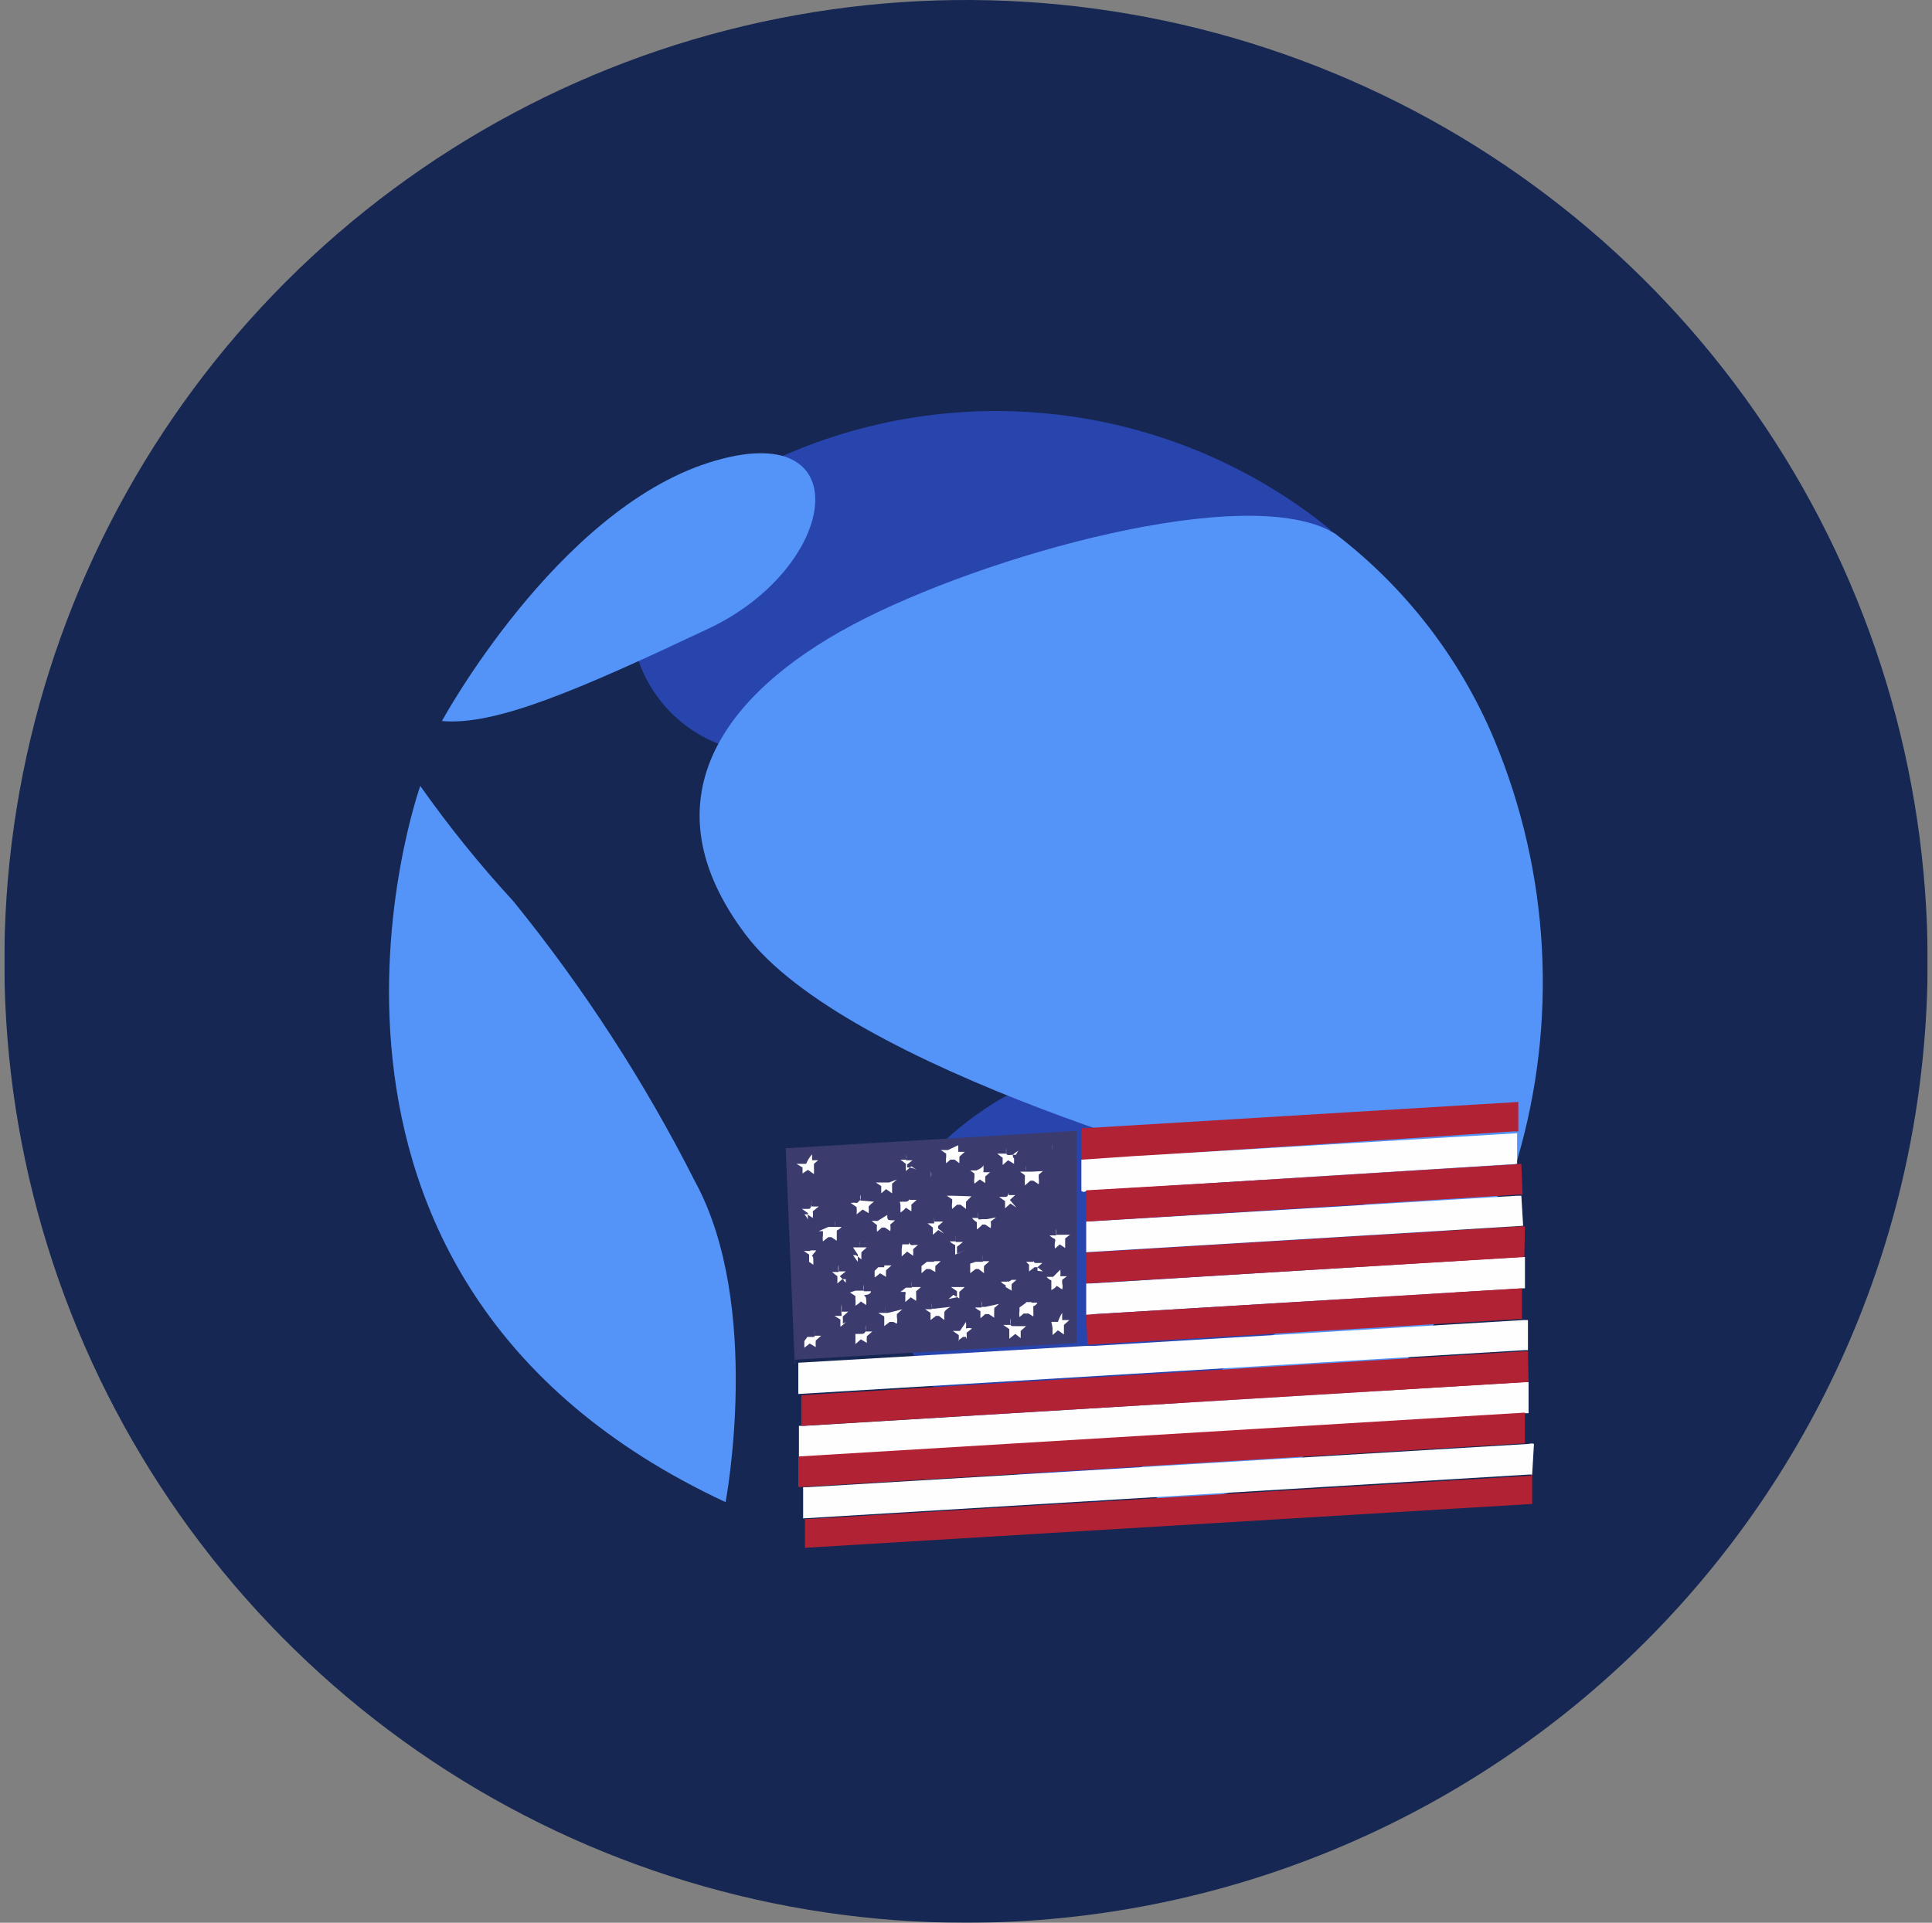 <svg width="221" height="220" viewBox="0 0 221 220" fill="none" xmlns="http://www.w3.org/2000/svg">
<rect x="0" y="0" width="221" height="220" fill="#808080" stroke="none"/>
<g clip-path="url(#clip0_2_21374)">
<g opacity="0.98">
<path opacity="0.98" d="M110.5 220C88.744 220 67.477 213.549 49.387 201.462C31.298 189.375 17.199 172.195 8.873 152.095C0.548 131.995 -1.631 109.878 2.614 88.54C6.858 67.202 17.334 47.602 32.718 32.218C48.102 16.834 67.702 6.358 89.04 2.114C110.378 -2.131 132.495 0.048 152.595 8.373C172.695 16.699 189.875 30.798 201.962 48.887C214.049 66.977 220.5 88.244 220.5 110C220.5 139.174 208.911 167.153 188.282 187.782C167.653 208.411 139.674 220 110.5 220Z" fill="#112451"/>
</g>
<path d="M114.968 125.466C114.968 125.466 100.531 133.029 101.218 144.923C101.906 156.816 117.856 174.898 127.481 171.323C137.106 167.748 163.918 152.21 166.668 136.948C169.418 121.685 142.743 114.123 142.743 114.123L114.968 125.466Z" fill="#2844AD"/>
<path d="M152.231 60.638C143.414 53.462 132.757 48.909 121.475 47.499C110.194 46.088 98.744 47.878 88.431 52.663L72.825 74.938C73.572 77.443 74.931 79.723 76.78 81.571C78.628 83.42 80.908 84.779 83.413 85.526C92.35 88.482 131.056 73.563 131.056 73.563L152.231 60.638Z" fill="#2844AD"/>
<path d="M50.549 82.499C50.549 82.499 63.611 58.505 81.074 52.936C98.536 47.367 96.061 64.83 81.074 71.911C66.086 78.993 56.668 83.049 50.549 82.499Z" fill="#5493F7"/>
<path d="M48.074 89.925C48.074 89.925 27.998 146.232 82.999 171.875C82.999 171.875 87.261 149.394 79.492 135.163C73.728 123.777 66.768 113.037 58.73 103.125C54.895 98.961 51.336 94.552 48.074 89.925Z" fill="#5493F7"/>
<path d="M168.525 144.375C168.525 144.375 154.156 171.875 133.394 171.875C132.863 171.708 132.373 171.432 131.955 171.065C131.538 170.698 131.202 170.247 130.969 169.742C130.735 169.237 130.611 168.689 130.602 168.132C130.593 167.576 130.701 167.024 130.919 166.512C132.225 162.525 145.219 148.362 168.525 144.375Z" fill="#5493F7"/>
<path d="M152.712 61.053C160.743 67.184 167.025 75.315 170.93 84.634C177.294 99.901 178.217 116.892 173.543 132.759C170.037 142.04 164.605 139.634 152.918 137.159C141.23 134.684 96.749 122.172 85.268 106.909C73.787 91.647 82.655 79.409 97.505 71.503C112.355 63.596 142.88 55.003 152.712 61.053Z" fill="#5493F7"/>
<path d="M90.906 155.995L89.875 131.383L123.15 129.389C123.15 130.489 123.15 131.589 123.15 132.689C123.15 133.789 123.15 135.027 123.15 136.195C123.15 137.364 123.15 138.602 123.15 139.77C123.15 140.939 123.15 142.108 123.15 143.277C123.15 144.445 123.15 145.683 123.15 146.852C123.15 148.02 123.15 149.258 123.15 150.427C123.15 151.595 123.15 152.627 123.15 153.658C123.15 153.658 123.15 154.689 123.15 153.658L90.838 155.583C90.838 155.583 91.112 156.133 90.906 155.995Z" fill="#3C3B6E"/>
<path d="M175.262 168.711C175.262 169.811 175.262 170.98 175.262 172.08C175.262 172.08 175.262 173.18 175.262 172.08L92.074 177.099C92.074 177.099 92.074 174.899 92.074 173.799H92.624L175.124 168.849C175.124 168.849 175.055 168.574 175.262 168.711Z" fill="#B12234"/>
<path d="M175.263 168.714H174.919L91.869 173.733V170.158H92.419L174.919 165.208C175.097 165.145 175.291 165.145 175.469 165.208L175.263 168.714Z" fill="#FEFEFE"/>
<path d="M174.851 158.125V161.7H174.439L91.939 166.719C91.761 166.782 91.567 166.782 91.389 166.719V163.144H92.007L174.507 158.125C174.507 158.125 174.714 158.125 174.851 158.125Z" fill="#FEFEFE"/>
<path d="M174.849 158.126L91.661 163.145V159.639L174.161 154.62C174.161 154.62 174.574 154.62 174.78 154.62L174.849 158.126Z" fill="#B12234"/>
<path d="M174.781 154.479H174.437L91.318 159.498V155.923L124.25 153.998H125.075L174.231 151.042C174.231 151.042 174.575 151.042 174.781 151.042V154.479Z" fill="#FEFEFE"/>
<path d="M91.318 166.649L174.437 161.63V165.136L91.318 170.155V166.649Z" fill="#B12234"/>
<path d="M123.699 132.686V129.111L173.68 126.086C173.68 126.086 173.68 128.355 173.68 129.455H173.062L124.249 132.686C124.249 132.686 123.837 132.824 123.699 132.686Z" fill="#B12234"/>
<path d="M123.699 132.69L129.749 132.277L173.543 129.665V133.171L124.249 136.265C124.174 136.332 124.076 136.37 123.974 136.37C123.873 136.37 123.775 136.332 123.699 136.265V132.69Z" fill="#FEFEFE"/>
<path d="M124.25 150.425V146.85H124.8L173.888 143.825C173.888 143.825 174.3 143.825 174.438 143.825V147.4L125.212 150.356C125.212 150.356 124.25 150.562 124.25 150.425Z" fill="#FEFEFE"/>
<path d="M174.369 143.826L124.25 146.851V143.276H124.8L173.888 140.32C173.888 140.32 174.3 140.32 174.438 140.32L174.369 143.826Z" fill="#B12234"/>
<path d="M174.231 140.252L164.194 140.871L124.25 143.277V139.771L173.544 136.815H174.025L174.231 140.252Z" fill="#FEFEFE"/>
<path d="M124.25 150.427L174.094 147.402V150.909L124.388 153.865L124.25 150.427Z" fill="#B12234"/>
<path d="M174.163 136.676H173.819L124.25 139.769V136.194L139.65 135.301L174.025 133.169L174.163 136.676Z" fill="#B12234"/>
<path d="M115.038 148.225V147.4C115.038 147.4 115.038 147.4 115.038 147.056C114.824 146.965 114.636 146.823 114.488 146.643H115.245V145.818C115.245 145.818 115.245 146.231 115.245 146.437C115.245 146.643 115.245 146.781 115.726 146.437H116.276L115.726 146.918C115.708 147.17 115.708 147.423 115.726 147.675L115.038 147.262V148.225Z" fill="#FDFDFD"/>
<path d="M97.849 147.674H98.468C98.468 147.674 98.468 147.674 98.812 147.674C98.759 147.448 98.759 147.213 98.812 146.987C98.812 146.987 98.812 147.468 98.812 147.743C98.812 147.743 98.812 148.018 98.812 147.743H99.637C99.637 147.743 99.637 148.087 99.087 148.156C98.537 148.224 99.087 148.156 99.087 148.706C99.107 148.911 99.107 149.119 99.087 149.324L98.468 148.912C98.293 149.109 98.083 149.272 97.849 149.393C97.88 149.142 97.88 148.888 97.849 148.637C97.849 148.637 97.849 148.637 97.849 148.293L97.231 147.881L97.849 147.674Z" fill="#FDFDFD"/>
<path d="M107.956 141.145L107.337 140.733L106.718 141.283C106.702 141.008 106.702 140.732 106.718 140.458L106.1 139.976H106.856C106.836 139.702 106.836 139.426 106.856 139.151V139.77C106.856 139.77 106.856 139.77 107.268 139.77H107.887L107.337 140.251C107.312 140.305 107.3 140.364 107.3 140.423C107.3 140.483 107.312 140.541 107.337 140.595C107.573 140.742 107.782 140.928 107.956 141.145Z" fill="#FDFDFD"/>
<path d="M116.481 131.654L116 131.998C115.957 132.03 115.923 132.071 115.899 132.119C115.875 132.167 115.863 132.219 115.863 132.273C115.863 132.326 115.875 132.379 115.899 132.426C115.923 132.474 115.957 132.516 116 132.548V133.166L115.313 132.754L114.694 133.304V132.479L114.075 131.998H114.763C114.763 131.998 114.763 131.998 115.106 131.998C115.074 131.77 115.074 131.538 115.106 131.31C115.106 131.31 115.106 131.31 115.106 131.723C115.106 132.135 115.106 132.204 115.725 132.135H116.206L116.481 131.654Z" fill="#FDFDFD"/>
<path d="M94.755 140.385H95.511V139.629C95.54 139.88 95.54 140.134 95.511 140.385H96.268C96.115 140.56 95.928 140.7 95.718 140.798V141.279V141.966L95.099 141.554C95.099 141.554 95.099 141.554 94.755 141.554L94.136 142.035C94.097 141.808 94.097 141.575 94.136 141.348C94.136 141.348 94.136 141.004 94.136 140.866H93.655L94.755 140.385Z" fill="#FDFDFD"/>
<path d="M113.938 139.289L113.32 139.77C113.37 140.019 113.37 140.276 113.32 140.526L112.701 140.114C112.701 140.114 112.701 140.114 112.357 140.114C112.183 140.33 111.974 140.516 111.738 140.664C111.738 140.32 111.738 140.045 111.738 139.839C111.738 139.632 111.738 139.839 111.738 139.839C111.525 139.716 111.338 139.553 111.188 139.357H111.876C111.849 139.106 111.849 138.852 111.876 138.601V139.151C111.876 139.564 111.876 139.564 112.357 139.495H112.907L113.938 139.289Z" fill="#FDFDFD"/>
<path d="M121.293 145.268C121.311 145.52 121.311 145.773 121.293 146.024H122.049L121.499 146.437C121.499 146.437 121.499 146.437 121.499 146.849C121.568 147.073 121.568 147.313 121.499 147.537L120.881 147.124C120.72 147.336 120.507 147.502 120.262 147.606V146.918C120.262 146.918 120.262 146.918 120.262 146.506C120.048 146.414 119.859 146.273 119.712 146.093H120.468L121.293 145.268Z" fill="#FDFDFE"/>
<path d="M103.626 147.333H104.313C104.282 147.082 104.282 146.828 104.313 146.577V147.264H104.726H105.344L104.794 147.745C104.794 147.745 104.794 147.745 104.794 148.089C104.811 148.341 104.811 148.594 104.794 148.845L104.176 148.433L103.557 148.983V148.158C103.582 148.104 103.594 148.045 103.594 147.986C103.594 147.927 103.582 147.868 103.557 147.814H103.007L103.626 147.333Z" fill="#FDFDFE"/>
<path d="M92.901 132.068C92.889 132.297 92.889 132.527 92.901 132.756H93.588L93.107 133.168C93.107 133.168 93.107 133.168 93.107 133.65C93.118 133.879 93.118 134.108 93.107 134.337L92.419 133.856L91.801 134.268V133.581L91.113 133.168H91.87C91.87 133.168 91.87 133.168 92.213 133.168C92.376 132.764 92.609 132.392 92.901 132.068Z" fill="#FDFDFD"/>
<path d="M104.863 133.857L104.244 133.445L103.626 133.995C103.609 133.72 103.609 133.444 103.626 133.17L103.007 132.688H103.626V132.001C103.654 132.252 103.654 132.506 103.626 132.757H104.382L103.763 133.238C103.763 133.238 103.763 133.238 103.763 133.582C104.149 133.565 104.531 133.661 104.863 133.857Z" fill="#FDFDFD"/>
<path d="M109.607 131.035C109.625 131.287 109.625 131.54 109.607 131.791H110.363L109.745 132.341C109.745 132.341 109.745 132.823 109.745 133.098L109.195 132.685C109.195 132.685 108.851 132.685 108.713 132.685L108.232 133.098C108.194 132.87 108.194 132.638 108.232 132.41V131.998L107.613 131.585H108.438L109.607 131.035Z" fill="#FDFDFD"/>
<path d="M120.399 131.657C120.345 131.407 120.345 131.15 120.399 130.9C120.361 131.151 120.361 131.406 120.399 131.657Z" fill="#FDFDFD"/>
<path d="M109.468 148.429V147.741L108.781 147.26H109.537V146.504C109.537 146.504 109.537 147.054 109.537 147.26C109.537 147.26 109.537 147.466 109.537 147.26H110.362L109.743 147.81C109.725 148.062 109.725 148.315 109.743 148.566L109.056 148.154L108.506 148.635L109.468 148.429Z" fill="#FDFDFD"/>
<path d="M101.495 139.011C101.495 139.629 101.495 139.629 102.388 139.629L101.838 140.111C101.877 140.361 101.877 140.616 101.838 140.867L101.22 140.454C101.22 140.454 101.22 140.454 100.876 140.454L100.326 140.936C100.287 140.685 100.287 140.43 100.326 140.179L99.707 139.698H100.395L101.495 139.011Z" fill="#FDFDFD"/>
<path d="M92.351 152.968H93.176V152.143C93.164 152.372 93.164 152.602 93.176 152.831H93.932L93.313 153.381C93.295 153.632 93.295 153.885 93.313 154.137L92.626 153.724L92.007 154.206V153.449L92.351 152.968Z" fill="#FDFDFE"/>
<path d="M109.674 153.45C109.674 153.45 109.674 152.969 109.674 152.762C109.674 152.556 109.674 152.762 109.674 152.762L108.986 152.281H109.811L110.499 151.25C110.527 151.501 110.527 151.755 110.499 152.006C110.723 151.937 110.962 151.937 111.186 152.006L110.568 152.488C110.596 152.739 110.596 152.992 110.568 153.244L110.499 152.969C110.499 152.969 110.499 152.969 110.155 152.969L109.605 153.381L109.674 153.45Z" fill="#FDFDFE"/>
<path d="M121.499 150.216C121.499 150.216 121.499 150.766 121.499 151.041C121.499 151.041 121.499 151.316 121.499 151.041H122.324L121.705 151.591C121.705 151.591 121.705 151.591 121.705 151.935V152.691L121.018 152.21L120.399 152.76V151.935L120.262 151.248H121.018C121.137 150.886 121.299 150.54 121.499 150.216Z" fill="#FDFDFE"/>
<path d="M99.982 137.499C99.746 137.647 99.537 137.833 99.363 138.049C99.392 138.301 99.392 138.554 99.363 138.806L98.676 138.393L97.988 138.943C98.012 138.669 98.012 138.393 97.988 138.118L97.301 137.637C97.552 137.603 97.806 137.603 98.057 137.637C98.057 137.637 98.057 137.637 98.401 137.293C98.369 137.088 98.369 136.879 98.401 136.674C98.456 136.9 98.456 137.136 98.401 137.362L99.982 137.499Z" fill="#FEFEFE"/>
<path d="M116.274 138.185L115.587 137.704L114.968 138.254V137.429L114.28 136.947H114.83C115.243 136.947 115.243 136.947 115.38 136.466V135.916V136.741H116.137L115.518 137.291L116.274 138.185Z" fill="#FEFEFE"/>
<path d="M96.75 146.78V146.368C96.75 146.368 96.75 146.368 96.338 146.368L95.788 146.849C95.788 146.505 95.788 146.299 95.788 146.024C95.788 145.749 95.788 146.024 95.788 146.024L95.169 145.543H95.925C95.863 145.271 95.863 144.989 95.925 144.718C95.925 144.718 95.925 145.268 95.925 145.474H96.75L96.063 146.024C96.308 146.261 96.537 146.514 96.75 146.78Z" fill="#FEFEFE"/>
<path d="M111.599 144.374H112.424V143.549C112.442 143.801 112.442 144.054 112.424 144.306H113.18L112.562 144.856C112.542 145.13 112.542 145.406 112.562 145.681L111.943 145.199C111.943 145.199 111.943 145.199 111.599 145.199L110.98 145.681V144.924C110.98 144.924 110.98 144.924 110.98 144.581L111.599 144.374Z" fill="#FEFEFE"/>
<path d="M102.937 137.498H103.624C103.624 137.498 103.968 137.498 104.037 137.154V136.466C104.037 136.466 104.037 137.016 104.037 137.291C104.037 137.291 104.037 137.566 104.037 137.291H104.862L104.243 137.841C104.271 138.093 104.271 138.346 104.243 138.598L103.624 138.185C103.45 138.402 103.241 138.588 103.005 138.735C103.005 138.391 103.005 138.185 103.005 137.91C103.005 137.635 103.005 137.91 103.005 137.91L102.937 137.498Z" fill="#FEFEFE"/>
<path d="M97.919 152.624H98.607C98.607 152.624 98.951 152.624 99.019 152.28C98.993 152.052 98.993 151.821 99.019 151.593C99.038 151.845 99.038 152.097 99.019 152.349H99.776L99.157 152.899C99.139 153.151 99.139 153.404 99.157 153.655L98.469 153.243L97.851 153.793V153.037C97.851 153.037 97.851 153.037 97.851 152.624H97.919Z" fill="#FDFDFE"/>
<path d="M116.757 153.109L116.139 152.627L115.451 153.177C115.451 153.177 115.451 152.627 115.451 152.421C115.451 152.215 115.451 152.421 115.451 152.077L114.764 151.596H115.589C115.527 151.348 115.527 151.088 115.589 150.84V151.321C115.589 151.734 115.589 151.734 116.207 151.734H117.376L116.757 152.284C116.757 152.284 116.757 152.284 116.757 152.627C116.764 152.788 116.764 152.948 116.757 153.109Z" fill="#FDFDFE"/>
<path d="M100.462 144.996H101.15C101.15 144.996 101.15 144.996 101.15 144.652V143.965C101.15 143.965 101.15 144.515 101.15 144.79C101.15 144.79 101.15 145.065 101.15 144.79H101.975L101.356 145.34C101.338 145.592 101.338 145.844 101.356 146.096L100.669 145.684C100.476 145.86 100.269 146.021 100.05 146.165V145.409L100.462 144.996Z" fill="#FEFEFE"/>
<path d="M106.03 144.374H106.855C106.855 144.374 106.855 143.893 106.855 143.549V144.306H107.611L106.992 144.856V145.543L106.374 145.199H105.961L105.411 145.681C105.411 145.337 105.411 145.131 105.411 144.856C105.411 144.581 105.411 144.856 105.411 144.856L106.03 144.374Z" fill="#FEFEFE"/>
<path d="M119.3 145.474L118.681 144.993C118.681 144.993 118.681 144.993 118.337 144.993L117.719 145.474C117.702 145.223 117.702 144.97 117.719 144.718L117.375 144.374H118.2C118.2 144.374 118.2 143.893 118.2 143.549V144.168C118.2 144.168 118.2 144.581 118.613 144.512H119.231L118.681 144.993C118.681 144.993 118.681 144.993 118.681 145.406L119.3 145.474Z" fill="#FEFEFE"/>
<path d="M111.12 136.882L110.501 137.5V138.325L109.882 137.844H109.47L108.92 138.325C108.88 138.075 108.88 137.82 108.92 137.569C108.92 137.569 108.92 137.569 108.92 137.225L108.301 136.813H108.988V136.057C108.988 136.057 108.988 136.607 108.988 136.813L111.12 136.882Z" fill="#FEFEFE"/>
<path d="M92.419 139.561C92.387 139.31 92.387 139.056 92.419 138.805L91.731 138.323H92.35C92.694 138.323 92.694 138.323 92.831 137.842C92.814 137.659 92.814 137.475 92.831 137.292V138.048H93.656L92.969 138.598C93.008 138.849 93.008 139.104 92.969 139.355L92.35 138.942C92.35 138.942 92.35 138.942 92.006 138.942C92.184 139.118 92.325 139.329 92.419 139.561Z" fill="#FEFEFE"/>
<path d="M108.712 149.53C108.712 149.53 108.093 149.873 108.024 150.148C108.003 150.446 108.003 150.745 108.024 151.042L107.405 150.561C107.405 150.561 107.405 150.561 107.062 150.561L106.443 151.042C106.443 151.042 106.443 150.492 106.443 150.217C106.443 149.942 106.443 150.217 106.443 150.217L105.824 149.805H106.58V149.048C106.608 149.277 106.608 149.507 106.58 149.736C106.58 149.736 106.58 149.736 106.924 149.736L108.712 149.53Z" fill="#FEFEFE"/>
<path d="M97.576 142.723H98.332V141.898C98.352 142.173 98.352 142.448 98.332 142.723H99.157L98.539 143.273C98.519 143.548 98.519 143.823 98.539 144.098L97.92 143.617C97.92 143.617 97.92 143.617 97.576 143.617L98.126 144.373V143.548L97.576 142.723Z" fill="#FEFEFE"/>
<path d="M102.594 134.957L102.044 135.438C102.044 135.438 102.044 135.438 102.044 135.782V136.538L101.356 136.057L100.806 136.538V135.713L100.188 135.301H100.944C100.944 135.301 100.944 134.819 100.944 134.476C100.944 134.132 100.944 135.026 100.944 135.301C100.944 135.301 100.944 135.576 100.944 135.301H101.7L102.594 134.957Z" fill="#FEFEFE"/>
<path d="M119.299 133.992L118.818 134.404C118.818 134.404 118.818 134.404 118.818 134.817C118.856 135.044 118.856 135.277 118.818 135.504L118.199 135.092C118.199 135.092 118.199 135.092 117.855 135.092L117.237 135.642C117.22 135.367 117.22 135.091 117.237 134.817V134.473L116.687 134.06H117.374V133.304C117.402 133.555 117.402 133.809 117.374 134.06H118.062L119.299 133.992Z" fill="#FEFEFE"/>
<path d="M92.555 144.374C92.555 144.03 92.555 143.824 92.555 143.549C92.555 143.274 92.555 143.549 92.555 143.549L91.936 143.136H92.693C92.693 143.136 92.693 142.655 92.693 142.311C92.693 141.968 92.693 142.861 92.693 143.067C92.693 143.067 92.693 143.274 92.693 143.067H93.38C93.38 143.067 93.38 143.067 93.037 143.48C92.693 143.892 93.037 143.48 93.037 144.167V144.717L92.349 144.236L92.555 144.374Z" fill="#FEFEFE"/>
<path d="M109.262 143.549V142.793C109.262 142.793 109.262 142.793 109.262 142.449C109.027 142.36 108.816 142.219 108.644 142.037H109.331C109.348 141.785 109.348 141.532 109.331 141.28V142.105H110.156L109.469 142.655C109.469 142.655 109.469 143.137 109.469 143.48L110.5 142.999L109.262 143.549Z" fill="#FEFEFE"/>
<path d="M117.376 148.983H117.995V148.295C117.995 148.295 117.995 148.777 117.995 149.052C117.995 149.052 117.995 149.327 117.995 149.052H118.682C118.578 149.243 118.406 149.39 118.201 149.464C118.201 149.464 118.201 149.464 118.201 149.945C118.212 150.174 118.212 150.404 118.201 150.633L117.651 150.289C117.651 150.289 117.307 150.289 117.101 150.289L116.62 150.702C116.58 150.474 116.58 150.242 116.62 150.014V149.602L117.376 149.052V148.983Z" fill="#FEFEFE"/>
<path d="M114.28 149.19L113.73 149.671C113.73 149.671 113.73 149.671 113.73 150.015C113.712 150.267 113.712 150.519 113.73 150.771L113.112 150.359C113.112 150.359 113.112 150.359 112.699 150.359L112.149 150.84V150.015C111.923 149.91 111.714 149.771 111.53 149.602H112.287C112.264 149.351 112.264 149.098 112.287 148.846C112.317 149.074 112.317 149.306 112.287 149.534H112.699L114.28 149.19Z" fill="#FEFEFE"/>
<path d="M103.213 149.808L102.594 150.358C102.594 150.358 102.594 150.358 102.594 150.701C102.644 150.951 102.644 151.208 102.594 151.458L102.182 151.251C102.182 151.251 102.182 151.251 101.769 151.251L101.15 151.733V150.976C101.15 150.976 101.15 150.976 101.15 150.633L100.463 150.22H101.219C101.236 149.968 101.236 149.716 101.219 149.464C101.248 149.715 101.248 149.969 101.219 150.22C101.219 150.22 101.219 150.22 101.563 150.22L103.213 149.808Z" fill="#FEFEFE"/>
<path d="M96.269 149.256C96.289 149.531 96.289 149.806 96.269 150.081H97.026L96.407 150.631C96.427 150.906 96.427 151.181 96.407 151.456L96.751 151.25C96.577 151.466 96.368 151.652 96.132 151.8C96.132 151.456 96.132 151.25 96.132 150.975C96.132 150.7 96.132 150.975 96.132 150.975L95.444 150.562H96.269C96.269 150.562 96.201 149.6 96.269 149.256Z" fill="#FEFEFE"/>
<path d="M106.513 134.751C106.49 134.5 106.49 134.247 106.513 133.995C106.541 134.246 106.541 134.5 106.513 134.751Z" fill="#FEFEFE"/>
<path d="M112.493 133.304C112.513 133.579 112.513 133.855 112.493 134.129H113.249L112.699 134.61C112.699 134.61 112.699 135.092 112.699 135.367L112.08 134.954L111.462 135.435C111.422 135.208 111.422 134.975 111.462 134.748C111.462 134.748 111.462 134.404 111.462 134.267L110.98 133.923H111.668C111.668 133.923 112.424 133.648 112.493 133.304Z" fill="#FEFEFE"/>
<path d="M103.213 142.38H103.97V141.555C103.97 141.555 103.97 141.899 103.97 142.105C103.976 142.167 103.997 142.227 104.03 142.28C104.063 142.333 104.108 142.378 104.161 142.411C104.214 142.444 104.274 142.464 104.336 142.471C104.398 142.478 104.461 142.47 104.52 142.449C104.52 142.449 104.52 142.449 105.001 142.449L104.451 142.93C104.472 143.182 104.472 143.435 104.451 143.686L103.763 143.205L103.145 143.755V142.93L103.213 142.38Z" fill="#FEFEFE"/>
<path d="M122.394 141.282L121.844 141.695C121.844 141.695 121.844 141.695 121.844 142.038V142.795L121.225 142.382L120.675 142.863C120.636 142.613 120.636 142.358 120.675 142.107C120.7 142.053 120.713 141.995 120.713 141.935C120.713 141.876 120.7 141.817 120.675 141.763C120.44 141.675 120.229 141.534 120.057 141.351H120.813C120.759 141.102 120.759 140.844 120.813 140.595V141.282C120.813 141.282 120.813 141.282 121.157 141.282H121.844H122.394Z" fill="#FEFEFE"/>
</g>
<defs>
<clipPath id="clip0_2_21374">
<rect width="220" height="220" fill="white" transform="translate(0.5)"/>
</clipPath>
</defs>
</svg>
